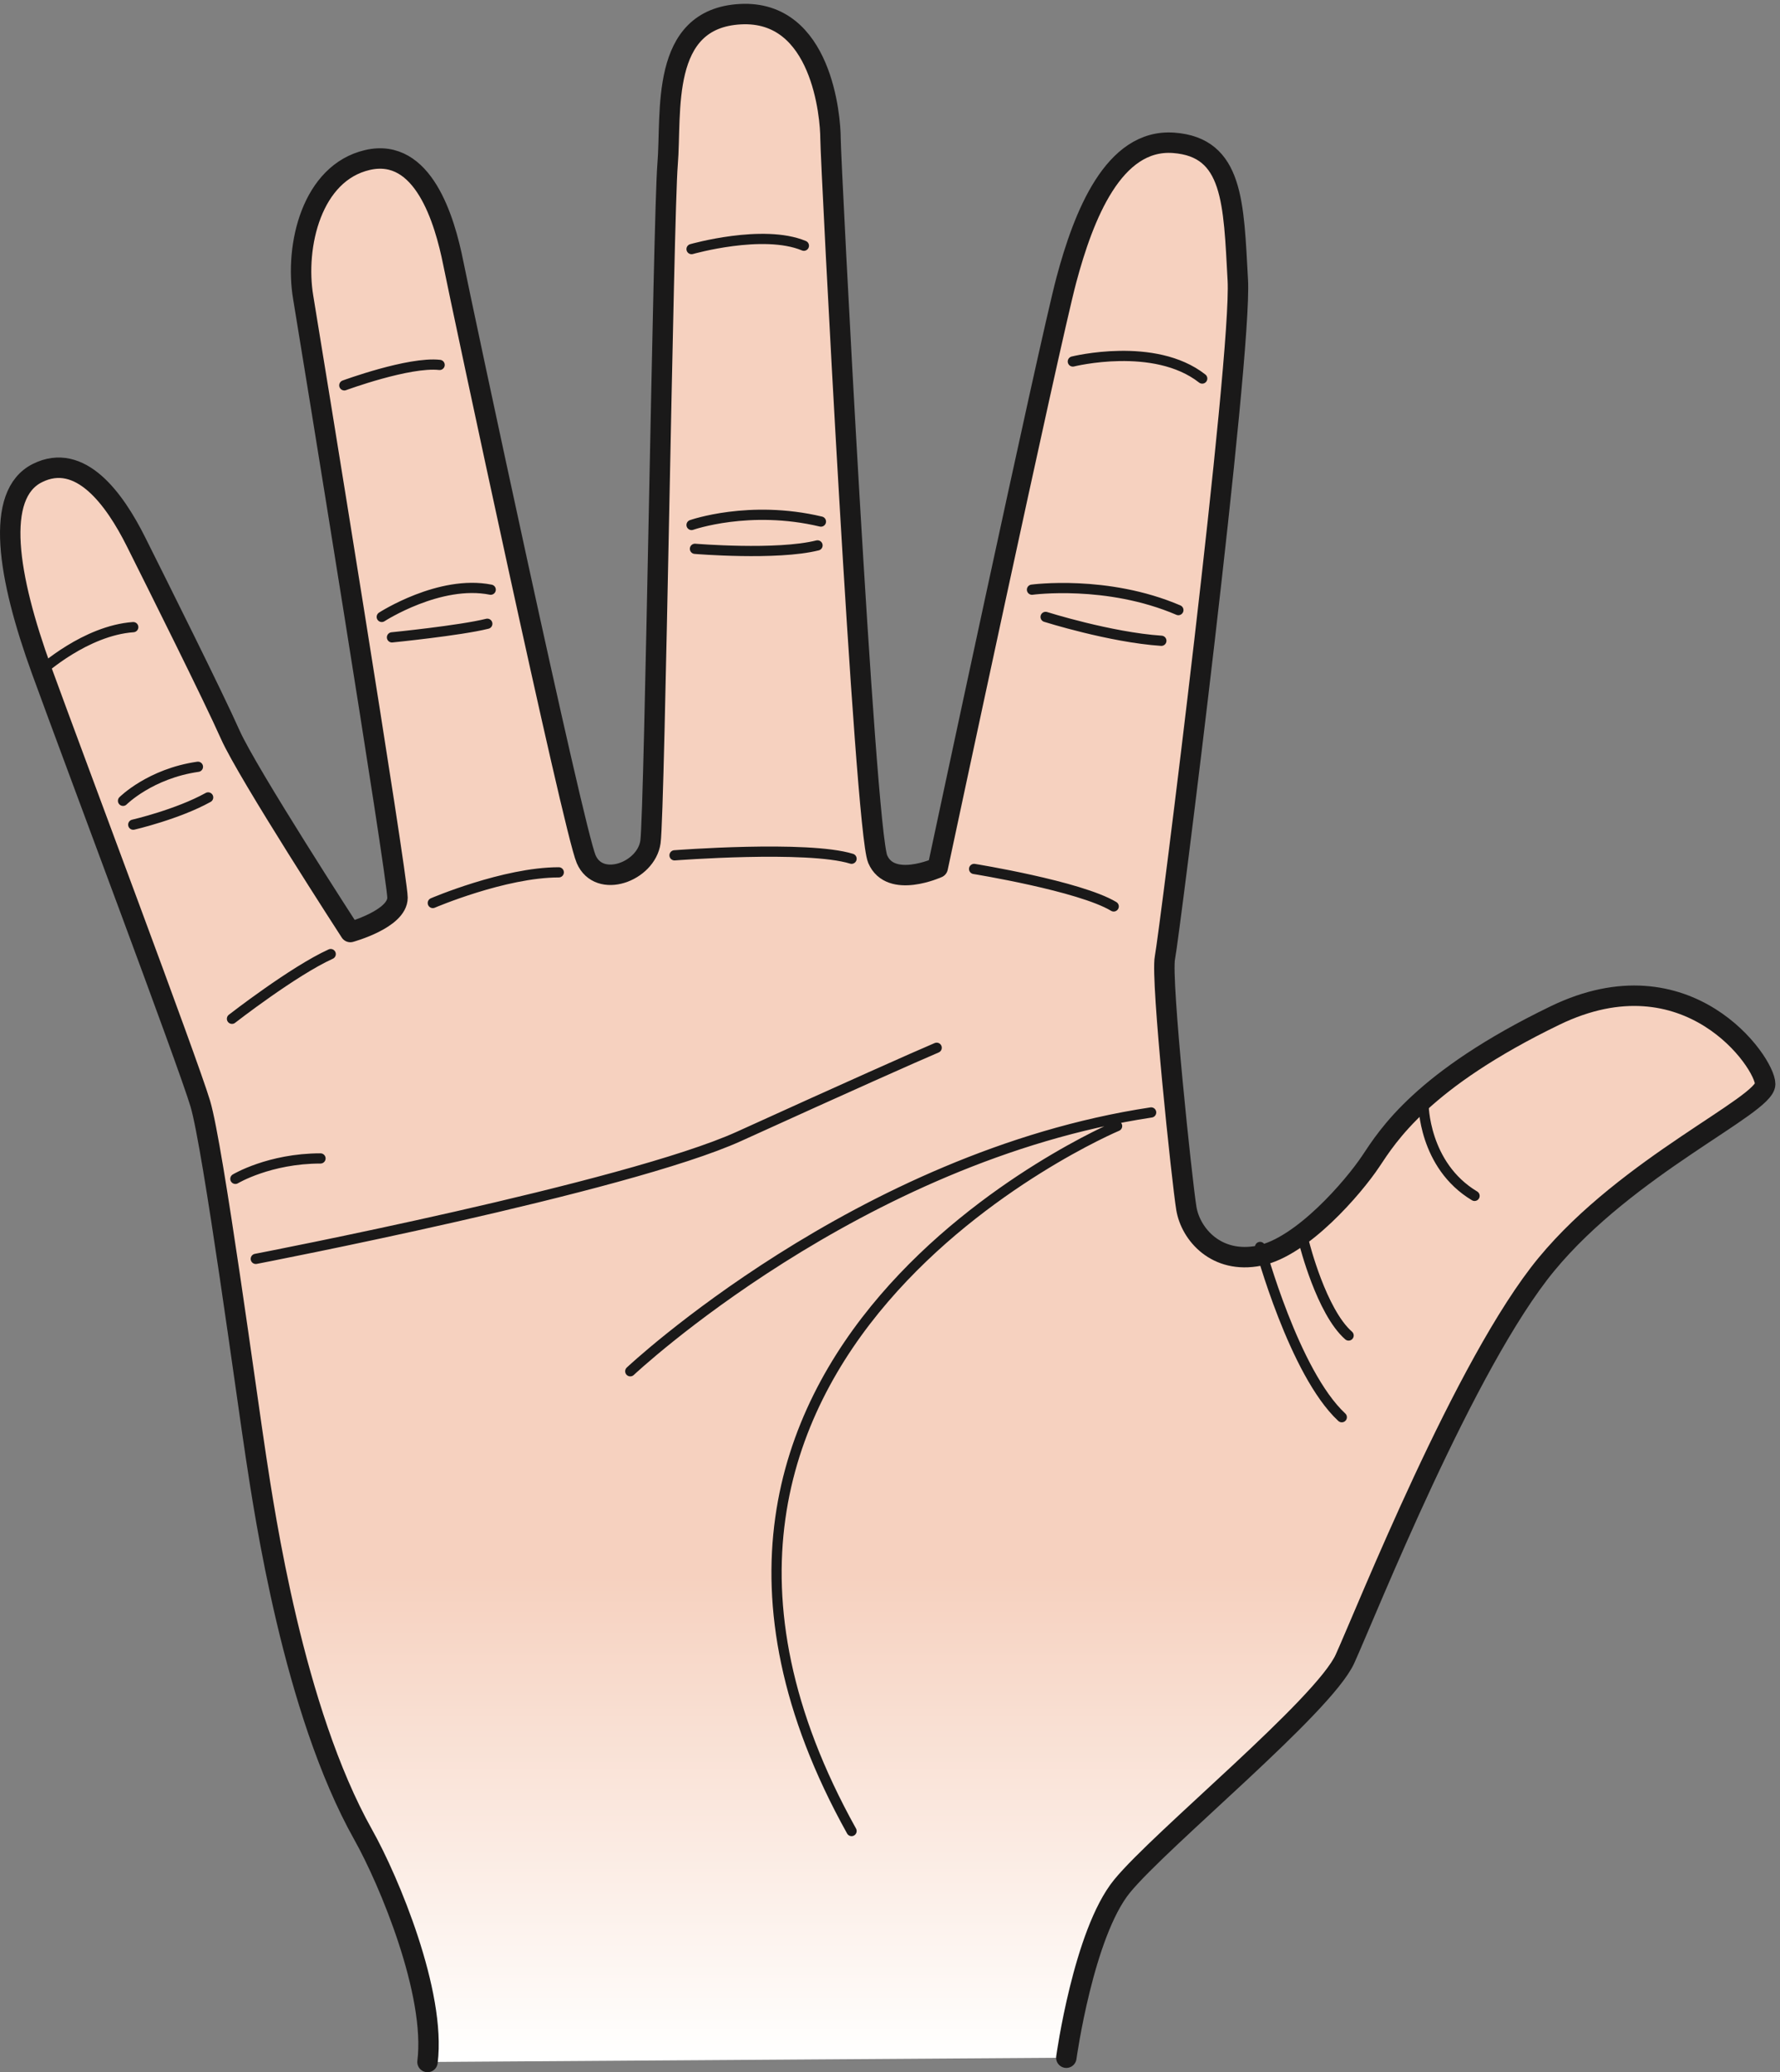 <?xml version="1.0" encoding="UTF-8"?>
<!DOCTYPE svg PUBLIC "-//W3C//DTD SVG 1.1//EN" "http://www.w3.org/Graphics/SVG/1.1/DTD/svg11.dtd">
<svg version="1.1" xmlns="http://www.w3.org/2000/svg" xmlns:xlink="http://www.w3.org/1999/xlink" x="0" y="0" width="226" height="263" viewBox="0, 0, 226, 263">
  <rect x="0" y="0" width="226" height="263" fill="#808080" stroke="none"/>
  <defs>
    <linearGradient id="Gradient_1" gradientUnits="userSpaceOnUse" x1="112.707" y1="199.919" x2="112.707" y2="260.868">
      <stop offset="0" stop-color="#F6D1BF"/>
      <stop offset="1" stop-color="#FFFFFE"/>
    </linearGradient>
    <clipPath id="Clip_1">
      <path d="M94.959,1.788 C102.775,2.434 105.29,10.871 105.447,17.584 C105.447,20.306 109.803,105.226 111.438,109.037 C113.07,112.845 119.059,110.125 119.059,110.125 C119.059,110.125 133.211,43.713 135.387,35.548 C137.566,27.384 141.375,17.584 148.996,18.127 C156.617,18.673 156.617,25.75 157.16,35.548 C157.705,45.349 148.453,118.834 147.906,121.556 C147.363,124.277 150.086,150.115 150.629,153.381 C151.174,156.645 154.439,160.453 159.883,159.367 C165.326,158.278 171.859,150.658 174.035,147.393 C176.215,144.127 180.568,137.051 197.443,128.882 C214.316,120.72 224.117,134.871 224.117,137.592 C224.117,140.315 206.697,147.936 196.355,160.453 C186.012,172.973 173.492,204.547 170.77,210.535 C168.047,216.524 147.363,233.399 142.465,239.387 C137.566,245.375 135.387,261.16 135.387,261.16 L54.279,261.703 C55.367,252.996 49.41,238.723 46.113,232.856 C37.232,217.039 33.594,192.028 32.506,184.953 C31.418,177.875 27.062,145.508 25.428,140.065 C23.795,134.619 9.643,97.058 5.287,85.086 C0.934,73.111 -0.699,62.767 4.742,60.043 C10.188,57.322 14.541,63.31 17.264,68.755 C19.984,74.197 27.062,88.349 29.238,93.248 C31.418,98.15 44.48,118.291 44.48,118.291 C44.48,118.291 50.469,116.656 50.469,113.935 C50.469,111.215 39.582,44.259 38.492,37.724 C37.404,31.193 39.582,21.939 46.658,20.306 C53.734,18.673 56.457,27.927 57.547,33.373 C58.635,38.814 72.787,105.226 74.42,109.037 C76.053,112.845 82.041,110.67 82.586,106.859 C83.129,103.047 84.219,27.384 84.762,20.853 C85.309,14.318 83.674,2.343 94.016,1.798 L94.959,1.788 z"/>
    </clipPath>
  </defs>
  <g id="Layer_1">
    <g clip-path="url(#Clip_1)">
      <path d="M94.959,1.788 C102.775,2.434 105.29,10.871 105.447,17.584 C105.447,20.306 109.803,105.226 111.438,109.037 C113.07,112.845 119.059,110.125 119.059,110.125 C119.059,110.125 133.211,43.713 135.387,35.548 C137.566,27.384 141.375,17.584 148.996,18.127 C156.617,18.673 156.617,25.75 157.16,35.548 C157.705,45.349 148.453,118.834 147.906,121.556 C147.363,124.277 150.086,150.115 150.629,153.381 C151.174,156.645 154.439,160.453 159.883,159.367 C165.326,158.278 171.859,150.658 174.035,147.393 C176.215,144.127 180.568,137.051 197.443,128.882 C214.316,120.72 224.117,134.871 224.117,137.592 C224.117,140.315 206.697,147.936 196.355,160.453 C186.012,172.973 173.492,204.547 170.77,210.535 C168.047,216.524 147.363,233.399 142.465,239.387 C137.566,245.375 135.387,261.16 135.387,261.16 L54.279,261.703 C55.367,252.996 49.41,238.723 46.113,232.856 C37.232,217.039 33.594,192.028 32.506,184.953 C31.418,177.875 27.062,145.508 25.428,140.065 C23.795,134.619 9.643,97.058 5.287,85.086 C0.934,73.111 -0.699,62.767 4.742,60.043 C10.188,57.322 14.541,63.31 17.264,68.755 C19.984,74.197 27.062,88.349 29.238,93.248 C31.418,98.15 44.48,118.291 44.48,118.291 C44.48,118.291 50.469,116.656 50.469,113.935 C50.469,111.215 39.582,44.259 38.492,37.724 C37.404,31.193 39.582,21.939 46.658,20.306 C53.734,18.673 56.457,27.927 57.547,33.373 C58.635,38.814 72.787,105.226 74.42,109.037 C76.053,112.845 82.041,110.67 82.586,106.859 C83.129,103.047 84.219,27.384 84.762,20.853 C85.309,14.318 83.674,2.343 94.016,1.798 L94.959,1.788 z" fill="url(#Gradient_1)"/>
    </g>
    <path d="M135.387,261.16 C135.387,261.16 137.566,245.375 142.465,239.387 C147.363,233.399 168.047,216.524 170.77,210.535 C173.492,204.547 186.012,172.973 196.355,160.453 C206.697,147.936 224.117,140.315 224.117,137.592 C224.117,134.871 214.316,120.72 197.443,128.882 C180.568,137.051 176.215,144.127 174.035,147.393 C171.859,150.658 165.326,158.278 159.883,159.367 C154.439,160.453 151.174,156.645 150.629,153.381 C150.086,150.115 147.363,124.277 147.906,121.556 C148.453,118.834 157.705,45.349 157.16,35.548 C156.617,25.75 156.617,18.673 148.996,18.127 C141.375,17.584 137.566,27.384 135.387,35.548 C133.211,43.713 119.059,110.125 119.059,110.125 C119.059,110.125 113.07,112.845 111.438,109.037 C109.803,105.226 105.447,20.306 105.447,17.584 C105.447,14.863 104.359,1.255 94.016,1.798 C83.674,2.343 85.309,14.318 84.762,20.853 C84.219,27.384 83.129,103.047 82.586,106.859 C82.041,110.67 76.053,112.845 74.42,109.037 C72.787,105.226 58.635,38.814 57.547,33.373 C56.457,27.927 53.734,18.673 46.658,20.306 C39.582,21.939 37.404,31.193 38.492,37.724 C39.582,44.259 50.469,111.215 50.469,113.935 C50.469,116.656 44.48,118.291 44.48,118.291 C44.48,118.291 31.418,98.15 29.238,93.248 C27.062,88.349 19.984,74.197 17.264,68.755 C14.541,63.31 10.188,57.322 4.742,60.043 C-0.699,62.767 0.934,73.111 5.287,85.086 C9.643,97.058 23.795,134.619 25.428,140.065 C27.062,145.508 31.418,177.875 32.506,184.953 C33.594,192.028 37.232,217.039 46.113,232.856 C49.41,238.723 55.367,252.996 54.279,261.703" fill-opacity="0" stroke="#1A1919" stroke-width="2.593" stroke-linecap="round" stroke-linejoin="round"/>
    <path d="M5.287,85.086 C5.287,85.086 10.867,80.027 16.918,79.595 M43.715,48.908 C43.715,48.908 51.93,45.88 55.818,46.314 M87.805,31.615 C87.805,31.615 96.881,29.025 102.066,31.185 M136.215,45.88 C136.215,45.88 146.586,43.287 152.641,48.043 M131.027,74.841 C131.027,74.841 140.537,73.545 149.613,77.433 M132.758,78.298 C132.758,78.298 140.969,80.892 147.453,81.326 M87.805,66.629 C87.805,66.629 95.152,64.033 104.23,66.197 M88.236,69.654 C88.236,69.654 98.609,70.517 103.797,69.222 M48.471,78.298 C48.471,78.298 55.818,73.545 62.303,74.841 M49.768,80.892 C49.768,80.892 58.41,80.029 61.871,79.166 M15.621,101.638 C15.621,101.638 19.078,98.181 25.129,97.318 M16.918,104.666 C16.918,104.666 22.535,103.369 26.428,101.207 M29.453,129.302 C29.453,129.302 37.232,123.25 41.988,121.09 M54.953,114.607 C54.953,114.607 64.031,110.716 70.945,110.716 M85.643,108.556 C85.643,108.556 102.5,107.257 108.119,108.988 M123.68,110.285 C123.68,110.285 137.078,112.447 141.402,115.041 M32.477,159.774 C32.477,159.774 79.592,150.699 93.855,144.215 C108.119,137.733 115.898,134.272 118.926,132.979 M80.023,174.039 C80.023,174.039 108.982,146.807 146.156,141.19 M141.834,142.918 C141.834,142.918 74.189,171.445 108.119,232.391 M29.885,149.617 C29.885,149.617 34.207,147.026 40.691,147.026 M165.605,157.832 C165.605,157.832 167.77,166.477 171.227,169.5 M159.988,158.262 C159.988,158.262 164.311,174.254 170.361,179.871 M180.734,140.108 C180.734,140.108 180.734,147.889 187.219,151.778" fill-opacity="0" stroke="#1A1919" stroke-width="1.297" stroke-linecap="round" stroke-linejoin="round"/>
  </g>
</svg>
